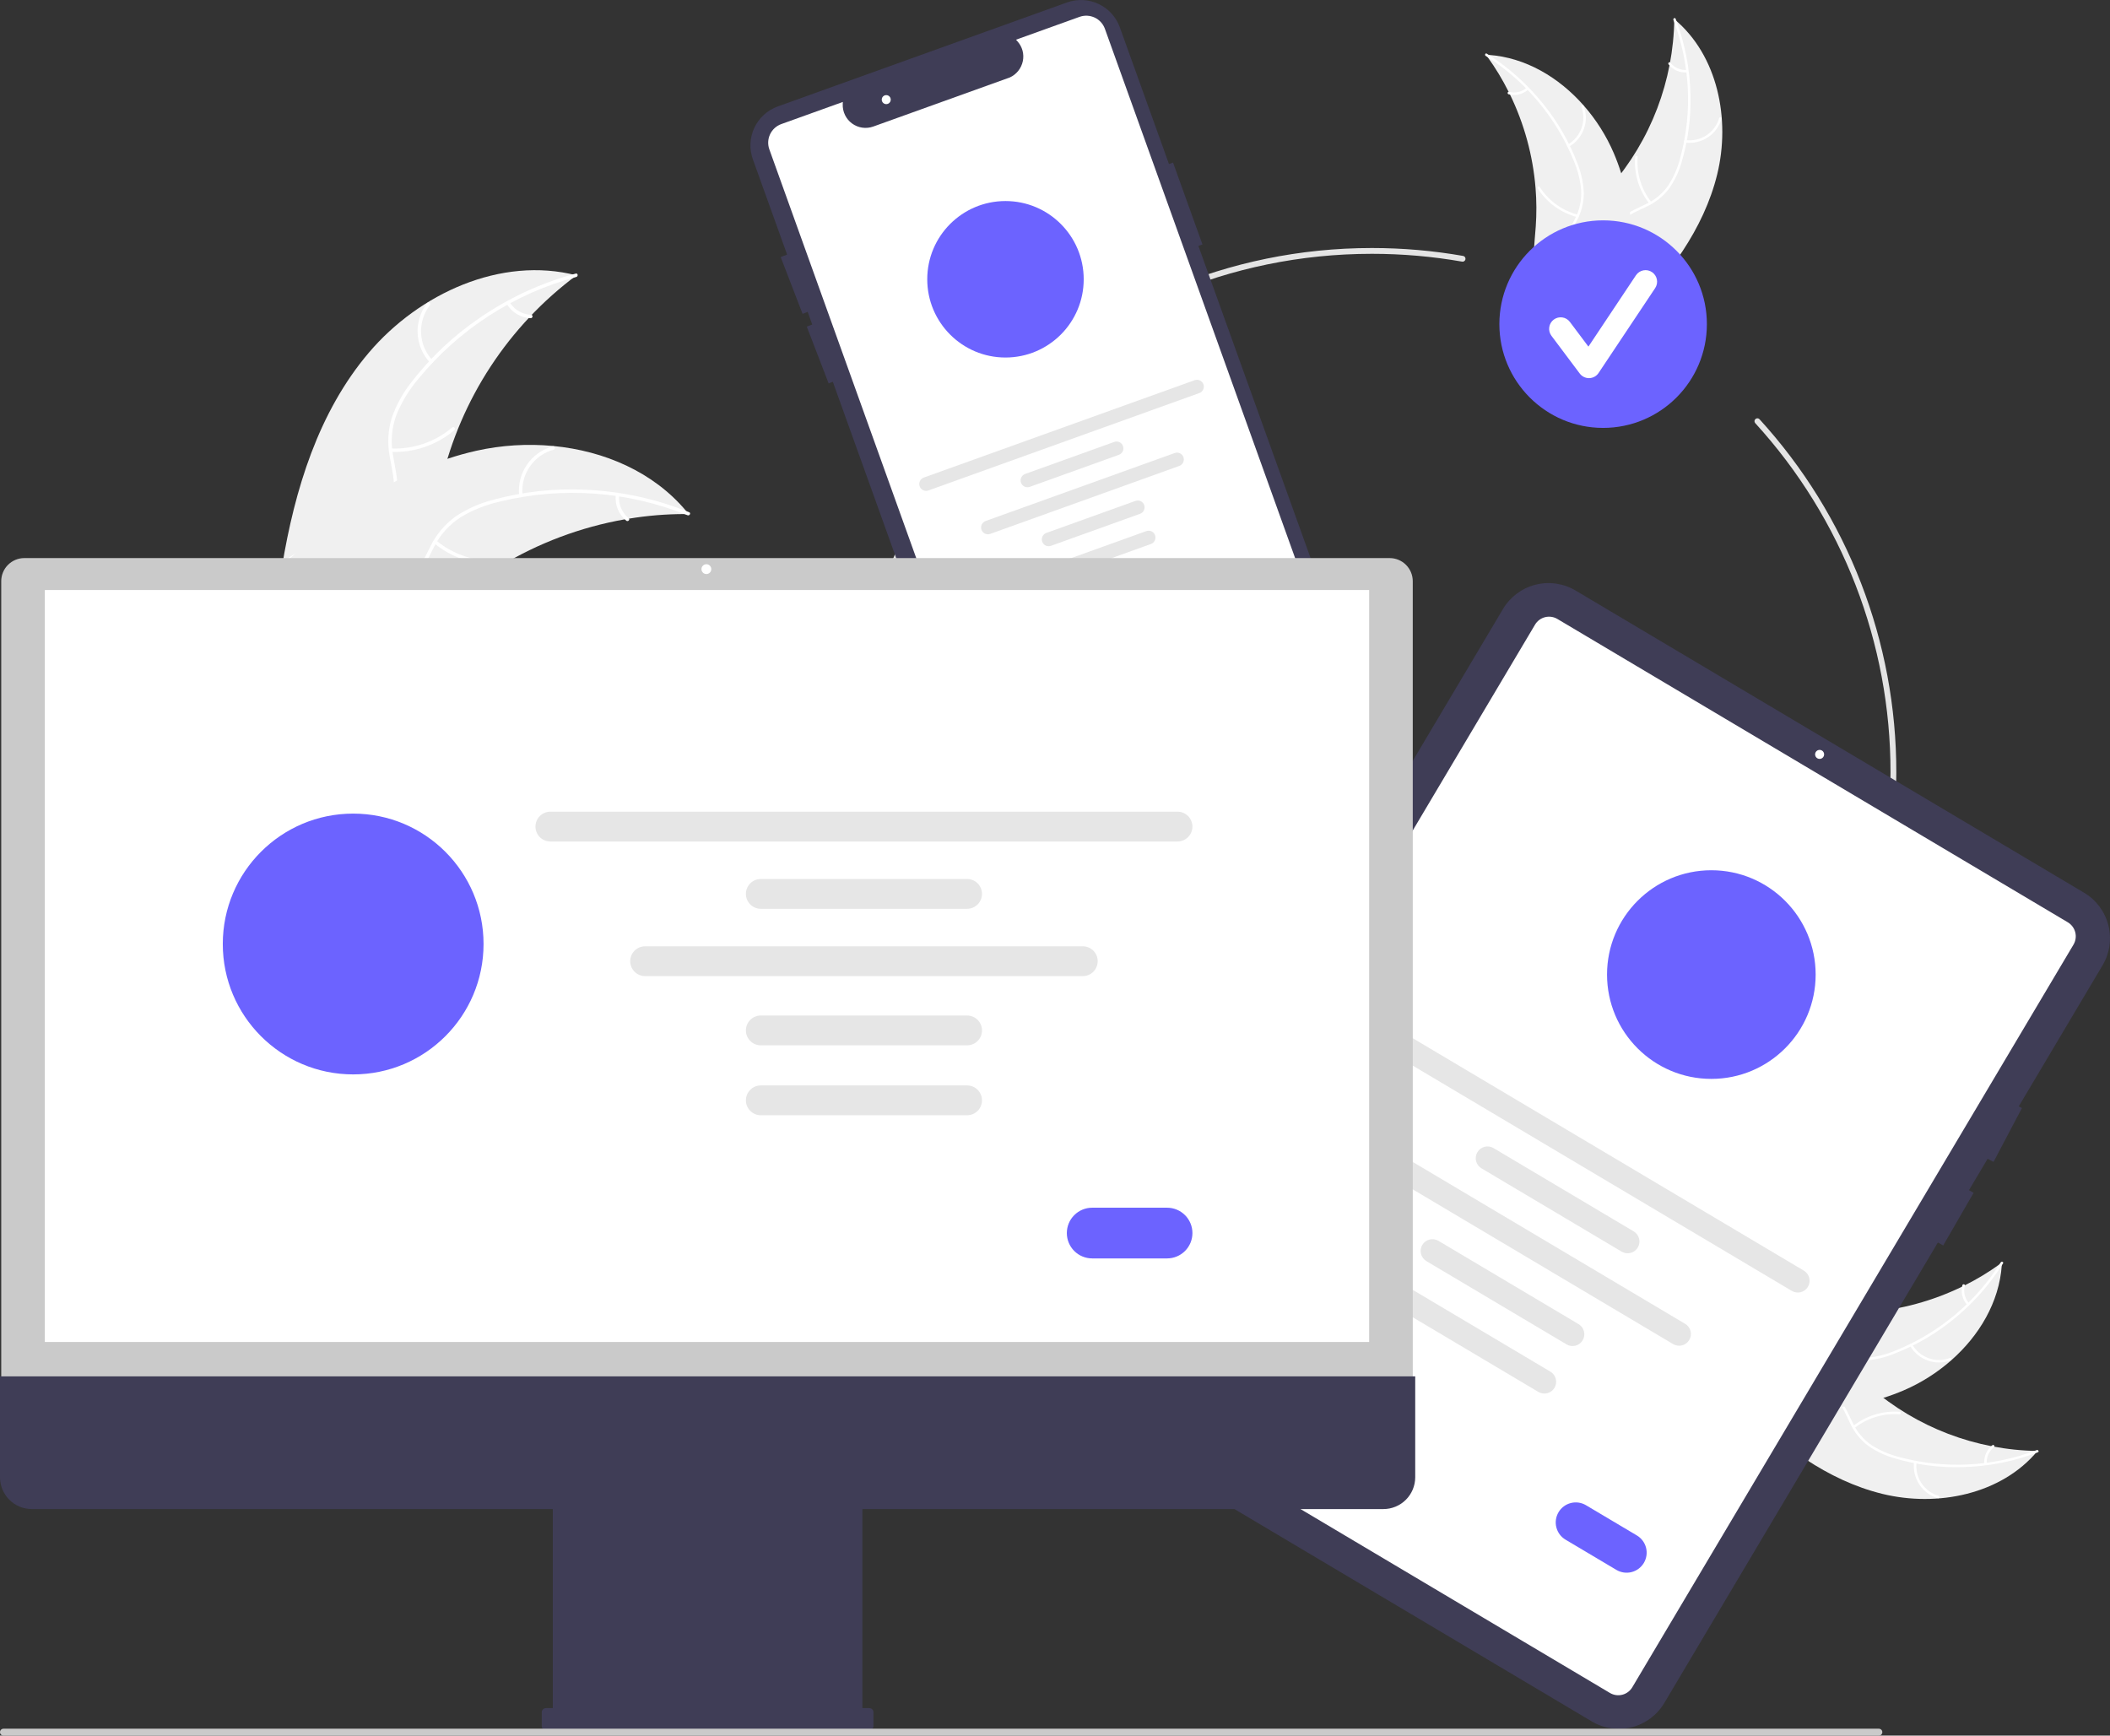 <svg width="451" height="371" viewBox="0 0 451 371" fill="none" xmlns="http://www.w3.org/2000/svg">
<rect x="0" y="0" width="451" height="371" fill="#333333" stroke="none"/>
<g clip-path="url(#clip0_12_2)">
<path d="M367.038 37.287C369.92 25.532 367.18 11.821 357.87 4.089C357.688 17.25 352.858 29.923 344.233 39.865C340.893 43.687 336.781 47.591 336.619 52.664C336.518 55.822 338.059 58.854 340.182 61.192C342.305 63.53 344.984 65.28 347.63 67.003L348.019 67.689C356.539 59.093 364.157 49.043 367.038 37.287Z" fill="#F0F0F0"/>
<path d="M357.683 4.26C361.254 13.621 361.785 23.869 359.201 33.548C358.681 35.642 357.835 37.641 356.694 39.471C355.524 41.218 353.908 42.62 352.014 43.53C350.264 44.415 348.373 45.118 346.869 46.413C346.109 47.087 345.5 47.914 345.082 48.84C344.664 49.766 344.447 50.77 344.444 51.786C344.372 54.317 345.213 56.724 346.117 59.049C347.121 61.63 348.205 64.295 347.973 67.121C347.945 67.464 348.477 67.487 348.506 67.145C348.909 62.228 345.571 58.075 345.041 53.306C344.794 51.081 345.216 48.767 346.861 47.145C348.299 45.726 350.25 45 352.029 44.119C353.89 43.258 355.511 41.954 356.752 40.321C357.983 38.554 358.905 36.592 359.478 34.516C360.841 29.864 361.465 25.027 361.327 20.181C361.199 14.65 360.127 9.182 358.155 4.012C358.033 3.692 357.562 3.943 357.683 4.26V4.26Z" fill="white"/>
<path d="M360.216 30.481C361.899 30.694 363.602 30.302 365.022 29.375C366.443 28.448 367.487 27.046 367.969 25.419C368.066 25.09 367.559 24.924 367.462 25.254C367.016 26.77 366.043 28.075 364.718 28.936C363.394 29.797 361.806 30.155 360.24 29.948C359.9 29.903 359.878 30.436 360.216 30.481V30.481Z" fill="white"/>
<path d="M352.96 43.199C350.811 40.477 349.768 37.046 350.036 33.588C350.063 33.246 349.53 33.222 349.504 33.564C349.231 37.163 350.324 40.731 352.566 43.559C352.78 43.828 353.173 43.467 352.96 43.199V43.199Z" fill="white"/>
<path d="M360.557 14.947C359.889 15 359.218 14.886 358.604 14.616C357.991 14.346 357.454 13.927 357.042 13.398C356.832 13.126 356.44 13.488 356.649 13.758C357.106 14.34 357.7 14.802 358.377 15.102C359.054 15.402 359.794 15.532 360.533 15.479C360.603 15.48 360.671 15.455 360.722 15.407C360.774 15.36 360.806 15.295 360.811 15.225C360.814 15.155 360.789 15.086 360.741 15.034C360.694 14.981 360.627 14.95 360.557 14.947V14.947Z" fill="white"/>
<path d="M317.61 11.699C317.737 11.873 317.863 12.046 317.989 12.224C319.677 14.566 321.173 17.041 322.461 19.625C322.564 19.823 322.665 20.025 322.762 20.226C325.799 26.484 327.648 33.252 328.215 40.186C328.439 42.945 328.451 45.717 328.254 48.478C327.981 52.292 327.382 56.405 328.356 59.98C328.453 60.354 328.574 60.722 328.717 61.081L347.152 68.11C347.202 68.105 347.251 68.104 347.301 68.099L348.024 68.413C348.044 68.272 348.062 68.124 348.082 67.983C348.094 67.901 348.102 67.817 348.114 67.735C348.121 67.68 348.127 67.624 348.137 67.575C348.139 67.556 348.141 67.538 348.142 67.524C348.151 67.474 348.154 67.427 348.162 67.382C348.264 66.558 348.36 65.733 348.451 64.905C348.452 64.9 348.452 64.9 348.45 64.895C349.201 58.593 349.203 52.224 348.454 45.922C348.429 45.734 348.406 45.542 348.373 45.351C347.986 42.54 347.369 39.765 346.53 37.054C346.065 35.572 345.526 34.113 344.914 32.685C343.326 28.998 341.168 25.583 338.519 22.567C333.237 16.554 326.092 12.297 318.213 11.736C318.011 11.722 317.814 11.709 317.61 11.699Z" fill="#F0F0F0"/>
<path d="M317.563 11.949C326.048 17.273 332.64 25.135 336.404 34.42C337.249 36.404 337.777 38.51 337.967 40.658C338.085 42.757 337.638 44.85 336.674 46.718C335.81 48.478 334.722 50.178 334.301 52.117C334.1 53.113 334.112 54.141 334.336 55.132C334.56 56.123 334.99 57.055 335.6 57.868C337.065 59.933 339.185 61.348 341.307 62.659C343.662 64.116 346.132 65.591 347.648 67.987C347.831 68.278 348.271 67.976 348.088 67.686C345.45 63.517 340.285 62.211 336.991 58.722C335.454 57.094 334.399 54.993 334.735 52.707C335.03 50.708 336.15 48.954 337.04 47.179C338.008 45.371 338.517 43.353 338.525 41.301C338.445 39.15 337.999 37.028 337.207 35.026C335.496 30.491 333.083 26.253 330.055 22.467C326.624 18.127 322.476 14.407 317.79 11.466C317.5 11.285 317.274 11.768 317.563 11.949V11.949Z" fill="white"/>
<path d="M335.368 31.359C336.839 30.516 337.964 29.177 338.539 27.582C339.115 25.986 339.106 24.238 338.512 22.649C338.39 22.328 337.886 22.501 338.007 22.823C338.563 24.301 338.572 25.93 338.033 27.415C337.493 28.899 336.441 30.142 335.066 30.919C334.768 31.088 335.071 31.527 335.368 31.359Z" fill="white"/>
<path d="M337.23 45.883C333.876 45.004 330.977 42.893 329.11 39.971C328.926 39.681 328.486 39.983 328.671 40.272C330.618 43.309 333.64 45.5 337.132 46.408C337.465 46.494 337.561 45.969 337.23 45.883V45.883Z" fill="white"/>
<path d="M326.289 18.751C325.788 19.196 325.184 19.509 324.531 19.663C323.879 19.816 323.198 19.805 322.551 19.631C322.22 19.541 322.124 20.066 322.453 20.155C323.169 20.345 323.921 20.356 324.642 20.188C325.363 20.02 326.032 19.677 326.591 19.191C326.647 19.149 326.686 19.088 326.699 19.019C326.712 18.95 326.698 18.879 326.66 18.82C326.62 18.762 326.558 18.722 326.489 18.709C326.419 18.696 326.348 18.711 326.289 18.751V18.751Z" fill="white"/>
<path d="M293.234 277.246C231.427 277.246 181.143 226.951 181.143 165.131C181.143 103.31 231.427 53.015 293.234 53.015C299.769 53.014 306.291 53.579 312.728 54.704C312.808 54.718 312.885 54.748 312.954 54.791C313.022 54.835 313.082 54.891 313.129 54.958C313.176 55.025 313.209 55.1 313.227 55.179C313.244 55.259 313.246 55.341 313.232 55.421C313.218 55.502 313.188 55.578 313.145 55.647C313.101 55.716 313.044 55.775 312.977 55.822C312.911 55.869 312.835 55.902 312.756 55.919C312.676 55.937 312.594 55.938 312.514 55.924C306.148 54.812 299.697 54.253 293.234 54.254C232.11 54.254 182.381 103.993 182.381 165.131C182.381 226.269 232.11 276.008 293.234 276.008C354.359 276.008 404.087 226.269 404.087 165.131C404.115 137.497 393.798 110.854 375.17 90.447C375.06 90.326 375.003 90.166 375.011 90.002C375.019 89.839 375.091 89.685 375.212 89.575C375.333 89.464 375.493 89.406 375.656 89.413C375.82 89.421 375.974 89.492 376.085 89.612C394.922 110.247 405.354 137.188 405.326 165.131C405.326 226.951 355.042 277.246 293.234 277.246Z" fill="#E4E4E4"/>
<path d="M342.658 91.466C354.907 91.466 364.836 81.535 364.836 69.284C364.836 57.033 354.907 47.102 342.658 47.102C330.41 47.102 320.481 57.033 320.481 69.284C320.481 81.535 330.41 91.466 342.658 91.466Z" fill="#6C63FF"/>
<path d="M339.633 80.829C339.25 80.829 338.872 80.74 338.53 80.568C338.187 80.397 337.889 80.148 337.66 79.842L331.609 71.773C331.415 71.513 331.274 71.218 331.193 70.904C331.113 70.591 331.095 70.264 331.141 69.943C331.187 69.622 331.295 69.314 331.46 69.035C331.625 68.756 331.844 68.513 332.103 68.318C332.362 68.124 332.657 67.982 332.971 67.902C333.285 67.822 333.611 67.804 333.932 67.85C334.253 67.895 334.561 68.004 334.84 68.169C335.119 68.334 335.362 68.553 335.556 68.812L339.515 74.09L349.681 58.837C350.045 58.295 350.609 57.919 351.25 57.792C351.89 57.665 352.555 57.797 353.098 58.16C353.641 58.522 354.019 59.085 354.148 59.725C354.277 60.365 354.147 61.03 353.787 61.575L341.686 79.73C341.467 80.058 341.173 80.329 340.827 80.52C340.482 80.711 340.096 80.817 339.702 80.828C339.679 80.828 339.656 80.829 339.633 80.829Z" fill="white"/>
<path d="M290.351 147.731L256.151 52.568L257.018 52.257L250.729 34.754L249.861 35.066L239.361 5.848C238.969 4.757 238.365 3.753 237.586 2.895C236.806 2.037 235.865 1.341 234.816 0.847C233.767 0.352 232.631 0.07 231.473 0.014C230.315 -0.041 229.157 0.133 228.066 0.525L166.241 22.753C165.15 23.145 164.147 23.749 163.289 24.529C162.431 25.309 161.735 26.25 161.241 27.299C160.747 28.348 160.464 29.484 160.409 30.642C160.353 31.801 160.527 32.959 160.919 34.05L168.24 54.422L166.87 54.95L171.544 67.089L172.641 66.666L173.611 69.367L172.444 69.816L177.117 81.955L178.011 81.611L211.909 175.933C212.299 177.026 212.901 178.031 213.681 178.89C214.46 179.749 215.402 180.446 216.451 180.941C217.5 181.435 218.637 181.718 219.796 181.772C220.955 181.826 222.113 181.651 223.203 181.256L285.029 159.028C287.23 158.234 289.027 156.598 290.025 154.48C291.023 152.362 291.14 149.935 290.351 147.731Z" fill="#3F3D56"/>
<path d="M219.952 178.12C219.081 178.118 218.232 177.848 217.521 177.347C216.809 176.846 216.269 176.137 215.973 175.318L164.446 31.937C164.066 30.881 164.122 29.717 164.6 28.702C165.078 27.687 165.94 26.904 166.996 26.524L180.15 21.794L180.13 22.255C180.097 23.054 180.26 23.849 180.606 24.57C180.952 25.291 181.469 25.916 182.114 26.39C182.758 26.864 183.509 27.172 184.3 27.287C185.091 27.402 185.899 27.321 186.651 27.051L215.845 16.555C216.55 16.232 217.169 15.747 217.651 15.141C218.134 14.534 218.468 13.823 218.624 13.063C218.78 12.317 218.756 11.544 218.556 10.808C218.356 10.072 217.984 9.394 217.472 8.83L217.164 8.487L230.752 3.601C231.808 3.223 232.97 3.28 233.985 3.758C235 4.236 235.783 5.097 236.164 6.152L285.326 142.95C286.329 145.752 286.18 148.838 284.912 151.531C283.643 154.223 281.359 156.303 278.559 157.313L221.386 177.869C220.926 178.035 220.441 178.12 219.952 178.12V178.12Z" fill="white"/>
<path d="M214.915 76.423C224.149 76.423 231.636 68.935 231.636 59.699C231.636 50.462 224.149 42.974 214.915 42.974C205.68 42.974 198.194 50.462 198.194 59.699C198.194 68.935 205.68 76.423 214.915 76.423Z" fill="#6C63FF"/>
<path d="M256.349 84.02L198.444 104.839C198.263 104.904 198.071 104.933 197.879 104.925C197.686 104.916 197.498 104.869 197.324 104.787C197.15 104.706 196.994 104.59 196.864 104.448C196.735 104.306 196.634 104.139 196.569 103.958C196.504 103.777 196.476 103.585 196.485 103.393C196.494 103.201 196.541 103.012 196.623 102.838C196.706 102.664 196.821 102.508 196.964 102.379C197.106 102.25 197.273 102.15 197.454 102.085L255.359 81.267C255.724 81.136 256.125 81.156 256.476 81.322C256.826 81.487 257.096 81.785 257.227 82.15C257.358 82.514 257.339 82.916 257.174 83.266C257.01 83.617 256.713 83.888 256.349 84.02V84.02Z" fill="#E6E6E6"/>
<path d="M239.153 97.22L220.106 104.068C219.925 104.133 219.734 104.162 219.541 104.153C219.349 104.144 219.161 104.098 218.987 104.016C218.813 103.934 218.656 103.819 218.527 103.676C218.398 103.534 218.298 103.368 218.232 103.187C218.167 103.006 218.139 102.814 218.148 102.621C218.157 102.429 218.204 102.241 218.286 102.067C218.369 101.893 218.484 101.737 218.627 101.608C218.769 101.479 218.936 101.379 219.117 101.314L238.163 94.466C238.528 94.335 238.931 94.354 239.282 94.519C239.633 94.685 239.903 94.983 240.035 95.348C240.166 95.713 240.147 96.115 239.981 96.466C239.816 96.817 239.518 97.088 239.153 97.22V97.22Z" fill="#E6E6E6"/>
<path d="M243.683 109.826L224.637 116.673C224.456 116.738 224.264 116.767 224.072 116.758C223.88 116.749 223.692 116.702 223.518 116.62C223.345 116.538 223.189 116.423 223.06 116.281C222.93 116.139 222.83 115.972 222.765 115.792C222.7 115.611 222.672 115.419 222.681 115.227C222.69 115.035 222.737 114.847 222.819 114.673C222.901 114.499 223.016 114.343 223.158 114.214C223.3 114.085 223.466 113.985 223.647 113.92L242.694 107.072C243.059 106.941 243.461 106.96 243.812 107.125C244.163 107.291 244.434 107.589 244.565 107.954C244.696 108.319 244.677 108.721 244.512 109.072C244.346 109.423 244.048 109.694 243.683 109.826V109.826Z" fill="#E6E6E6"/>
<path d="M246.004 116.282L226.957 123.13C226.776 123.196 226.584 123.225 226.392 123.216C226.2 123.207 226.011 123.161 225.837 123.079C225.663 122.997 225.507 122.882 225.377 122.739C225.248 122.597 225.147 122.431 225.082 122.249C225.017 122.068 224.989 121.876 224.998 121.684C225.007 121.492 225.054 121.303 225.136 121.129C225.219 120.955 225.334 120.799 225.477 120.67C225.62 120.541 225.786 120.441 225.967 120.377L245.014 113.529C245.195 113.463 245.387 113.434 245.579 113.443C245.771 113.452 245.96 113.498 246.134 113.58C246.308 113.662 246.464 113.777 246.594 113.92C246.723 114.062 246.823 114.228 246.888 114.409C246.953 114.591 246.982 114.783 246.973 114.975C246.964 115.167 246.917 115.355 246.834 115.529C246.752 115.703 246.636 115.859 246.494 115.989C246.351 116.118 246.185 116.217 246.004 116.282L246.004 116.282Z" fill="#E6E6E6"/>
<path d="M252.068 99.594L211.658 114.123C211.477 114.188 211.285 114.217 211.093 114.208C210.901 114.2 210.712 114.153 210.538 114.071C210.364 113.989 210.208 113.874 210.078 113.732C209.949 113.589 209.849 113.423 209.784 113.242C209.718 113.061 209.69 112.869 209.699 112.677C209.708 112.484 209.755 112.296 209.837 112.122C209.92 111.948 210.035 111.792 210.178 111.663C210.321 111.534 210.487 111.434 210.668 111.369L251.079 96.84C251.26 96.775 251.452 96.746 251.644 96.754C251.836 96.763 252.024 96.81 252.199 96.892C252.373 96.974 252.529 97.089 252.658 97.231C252.788 97.374 252.888 97.54 252.953 97.721C253.018 97.902 253.047 98.094 253.038 98.286C253.028 98.478 252.981 98.667 252.899 98.841C252.817 99.015 252.701 99.171 252.559 99.3C252.416 99.429 252.249 99.529 252.068 99.594V99.594Z" fill="#E6E6E6"/>
<path d="M243.929 131.956L237.013 134.442C236.392 134.665 235.709 134.632 235.112 134.35C234.516 134.069 234.056 133.562 233.833 132.942C233.61 132.321 233.642 131.637 233.923 131.041C234.204 130.444 234.71 129.983 235.33 129.76L242.246 127.273C242.867 127.051 243.55 127.084 244.146 127.365C244.743 127.646 245.203 128.153 245.426 128.774C245.649 129.394 245.617 130.078 245.336 130.675C245.055 131.271 244.549 131.732 243.929 131.956V131.956Z" fill="#6C63FF"/>
<path d="M189.43 22.258C189.961 22.258 190.392 21.827 190.392 21.296C190.392 20.765 189.961 20.334 189.43 20.334C188.899 20.334 188.469 20.765 188.469 21.296C188.469 21.827 188.899 22.258 189.43 22.258Z" fill="white"/>
<path d="M78.825 75.399C89.604 62.708 107.094 54.709 123.218 58.856C108.696 69.67 98.466 85.273 94.338 102.905C92.77 109.711 91.736 117.444 86.211 121.715C82.774 124.373 78.152 125.099 73.834 124.617C69.517 124.135 65.407 122.559 61.353 120.997L60.275 121.116C62.986 104.686 68.046 88.09 78.825 75.399Z" fill="#F0F0F0"/>
<path d="M123.178 59.203C109.866 62.769 98.016 70.439 89.311 81.124C87.396 83.391 85.851 85.945 84.731 88.694C83.727 91.406 83.468 94.338 83.98 97.185C84.404 99.849 85.146 102.525 84.915 105.245C84.777 106.636 84.346 107.982 83.65 109.195C82.955 110.407 82.011 111.459 80.881 112.281C78.118 114.403 74.758 115.405 71.438 116.271C67.751 117.233 63.907 118.173 60.945 120.711C60.586 121.018 60.13 120.443 60.488 120.136C65.643 115.722 72.963 116.096 78.706 112.841C81.385 111.323 83.624 108.987 84.106 105.845C84.527 103.097 83.764 100.337 83.311 97.644C82.771 94.874 82.917 92.014 83.737 89.314C84.713 86.517 86.158 83.907 88.009 81.595C92.094 76.324 96.983 71.729 102.495 67.977C108.763 63.659 115.723 60.446 123.073 58.477C123.529 58.355 123.63 59.082 123.178 59.203H123.178Z" fill="white"/>
<path d="M91.912 77.518C90.318 75.814 89.381 73.599 89.27 71.267C89.158 68.936 89.878 66.641 91.302 64.793C91.591 64.419 92.185 64.852 91.895 65.225C90.566 66.945 89.895 69.082 90.004 71.253C90.112 73.423 90.993 75.484 92.486 77.062C92.811 77.405 92.234 77.859 91.912 77.518H91.912Z" fill="white"/>
<path d="M83.587 95.863C88.353 96.064 93.019 94.462 96.655 91.375C97.015 91.069 97.471 91.644 97.112 91.949C93.321 95.155 88.462 96.812 83.504 96.592C83.031 96.571 83.117 95.842 83.587 95.863V95.863Z" fill="white"/>
<path d="M108.951 64.614C109.43 65.402 110.098 66.058 110.894 66.525C111.689 66.991 112.589 67.252 113.51 67.284C113.983 67.3 113.896 68.029 113.427 68.014C112.409 67.973 111.416 67.683 110.536 67.17C109.655 66.657 108.914 65.936 108.376 65.071C108.319 64.993 108.293 64.897 108.304 64.801C108.315 64.705 108.362 64.617 108.435 64.555C108.512 64.495 108.609 64.467 108.705 64.478C108.802 64.49 108.89 64.538 108.951 64.614V64.614Z" fill="white"/>
<path d="M147.195 109.883C146.899 109.882 146.604 109.881 146.305 109.885C142.333 109.89 138.369 110.217 134.45 110.864C134.147 110.909 133.839 110.96 133.538 111.013C124.114 112.673 115.08 116.067 106.895 121.025C103.639 123.001 100.539 125.222 97.621 127.668C93.591 131.046 89.49 135.03 84.72 136.827C84.224 137.02 83.717 137.182 83.201 137.313L60.504 122.423C60.47 122.363 60.431 122.308 60.397 122.248L59.463 121.695C59.605 121.559 59.755 121.42 59.896 121.283C59.978 121.204 60.065 121.127 60.147 121.048C60.203 120.996 60.26 120.944 60.307 120.894C60.326 120.876 60.345 120.859 60.36 120.847C60.408 120.797 60.458 120.755 60.502 120.71C61.338 119.932 62.18 119.159 63.03 118.391C63.033 118.386 63.033 118.386 63.042 118.384C69.531 112.544 76.564 107.194 84.185 103.082C84.414 102.959 84.647 102.83 84.886 102.713C88.332 100.879 91.922 99.329 95.62 98.079C97.647 97.402 99.707 96.827 101.792 96.358C107.182 95.156 112.728 94.809 118.225 95.331C129.185 96.373 139.69 100.908 146.668 109.242C146.846 109.455 147.02 109.665 147.195 109.883Z" fill="#F0F0F0"/>
<path d="M146.955 110.138C134.18 104.969 120.102 103.957 106.72 107.246C103.826 107.903 101.054 109.012 98.506 110.533C96.072 112.094 94.1 114.279 92.795 116.86C91.53 119.242 90.512 121.826 88.69 123.859C87.742 124.886 86.588 125.701 85.303 126.25C84.018 126.8 82.631 127.071 81.234 127.047C77.751 127.078 74.464 125.854 71.292 124.546C67.77 123.094 64.134 121.53 60.242 121.772C59.77 121.801 59.752 121.067 60.223 121.038C66.996 120.618 72.616 125.325 79.16 126.184C82.213 126.586 85.406 126.069 87.683 123.85C89.673 121.91 90.725 119.247 91.985 116.823C93.221 114.287 95.059 112.091 97.339 110.429C99.802 108.783 102.526 107.569 105.396 106.839C111.831 105.09 118.5 104.365 125.16 104.688C132.763 105.016 140.254 106.641 147.309 109.495C147.746 109.672 147.389 110.314 146.955 110.138L146.955 110.138Z" fill="white"/>
<path d="M110.966 105.933C110.719 103.612 111.305 101.28 112.619 99.351C113.933 97.422 115.89 96.024 118.139 95.405C118.595 95.281 118.808 95.984 118.352 96.108C116.256 96.68 114.434 97.983 113.214 99.781C111.994 101.58 111.457 103.755 111.7 105.915C111.752 106.384 111.018 106.4 110.966 105.933V105.933Z" fill="white"/>
<path d="M93.277 115.567C96.961 118.598 101.651 120.128 106.413 119.853C106.885 119.826 106.903 120.559 106.432 120.587C101.476 120.864 96.598 119.261 92.772 116.099C92.407 115.797 92.915 115.267 93.277 115.567H93.277Z" fill="white"/>
<path d="M132.338 105.891C132.247 106.809 132.385 107.735 132.739 108.586C133.094 109.438 133.655 110.188 134.371 110.769C134.739 111.066 134.231 111.595 133.866 111.301C133.077 110.655 132.459 109.826 132.065 108.886C131.671 107.946 131.513 106.924 131.605 105.909C131.605 105.813 131.643 105.72 131.709 105.651C131.776 105.581 131.866 105.539 131.962 105.533C132.059 105.531 132.153 105.568 132.224 105.635C132.294 105.702 132.335 105.794 132.338 105.891V105.891Z" fill="white"/>
<path d="M402.322 319.322C414.075 322.204 427.782 319.464 435.513 310.152C422.355 309.97 409.685 305.138 399.745 296.512C395.923 293.171 392.021 289.058 386.948 288.896C383.792 288.795 380.76 290.336 378.423 292.46C376.085 294.583 374.336 297.262 372.613 299.91L371.927 300.299C380.521 308.82 390.569 316.44 402.322 319.322Z" fill="#F0F0F0"/>
<path d="M435.342 309.965C425.983 313.536 415.738 314.067 406.06 311.483C403.967 310.963 401.969 310.117 400.139 308.975C398.392 307.805 396.991 306.189 396.08 304.294C395.196 302.545 394.493 300.652 393.199 299.148C392.525 298.388 391.698 297.779 390.772 297.361C389.846 296.943 388.842 296.726 387.826 296.723C385.296 296.65 382.89 297.492 380.565 298.396C377.985 299.4 375.32 300.484 372.495 300.252C372.152 300.224 372.129 300.757 372.47 300.785C377.386 301.189 381.539 297.85 386.307 297.32C388.531 297.073 390.844 297.495 392.466 299.14C393.885 300.579 394.611 302.53 395.491 304.309C396.353 306.17 397.657 307.793 399.289 309.034C401.055 310.265 403.017 311.187 405.092 311.76C409.743 313.124 414.579 313.748 419.424 313.609C424.954 313.482 430.421 312.409 435.59 310.437C435.91 310.315 435.659 309.843 435.342 309.965H435.342Z" fill="white"/>
<path d="M409.127 312.498C408.914 314.181 409.306 315.885 410.233 317.306C411.16 318.726 412.561 319.771 414.187 320.253C414.517 320.35 414.682 319.842 414.352 319.746C412.837 319.299 411.532 318.326 410.672 317.002C409.811 315.677 409.452 314.088 409.66 312.523C409.705 312.182 409.172 312.16 409.127 312.498V312.498Z" fill="white"/>
<path d="M396.412 305.24C399.133 303.092 402.564 302.047 406.02 302.316C406.363 302.343 406.386 301.81 406.044 301.783C402.447 301.51 398.879 302.604 396.052 304.847C395.783 305.06 396.144 305.453 396.412 305.24H396.412Z" fill="white"/>
<path d="M424.658 312.839C424.605 312.171 424.719 311.5 424.989 310.886C425.259 310.273 425.677 309.736 426.206 309.324C426.478 309.114 426.117 308.721 425.847 308.93C425.264 309.388 424.803 309.981 424.503 310.659C424.203 311.336 424.073 312.076 424.125 312.815C424.125 312.885 424.15 312.953 424.198 313.005C424.245 313.056 424.31 313.088 424.38 313.094C424.45 313.096 424.519 313.071 424.571 313.024C424.623 312.976 424.655 312.91 424.658 312.839V312.839Z" fill="white"/>
<path d="M427.905 269.883C427.731 270.01 427.558 270.136 427.38 270.262C425.039 271.951 422.564 273.447 419.981 274.735C419.783 274.838 419.58 274.939 419.38 275.036C413.123 278.074 406.356 279.924 399.424 280.491C396.666 280.714 393.894 280.727 391.133 280.529C387.321 280.256 383.209 279.657 379.634 280.631C379.26 280.728 378.892 280.849 378.533 280.992L371.506 299.432C371.511 299.482 371.512 299.53 371.517 299.58L371.203 300.304C371.344 300.324 371.492 300.342 371.633 300.362C371.715 300.374 371.799 300.382 371.881 300.394C371.937 300.4 371.992 300.407 372.041 300.416C372.06 300.418 372.078 300.421 372.092 300.421C372.142 300.43 372.189 300.434 372.234 300.441C373.057 300.543 373.883 300.64 374.711 300.73C374.715 300.732 374.715 300.732 374.721 300.729C381.021 301.481 387.389 301.483 393.69 300.734C393.877 300.709 394.069 300.686 394.26 300.653C397.071 300.265 399.845 299.648 402.555 298.809C404.037 298.344 405.495 297.805 406.923 297.193C410.61 295.604 414.024 293.446 417.04 290.796C423.051 285.514 427.307 278.367 427.868 270.486C427.882 270.284 427.895 270.087 427.905 269.883Z" fill="#F0F0F0"/>
<path d="M427.655 269.836C422.332 278.323 414.472 284.917 405.189 288.681C403.205 289.527 401.1 290.054 398.952 290.245C396.853 290.362 394.761 289.916 392.893 288.951C391.134 288.087 389.434 286.999 387.495 286.578C386.499 286.377 385.473 286.389 384.482 286.613C383.491 286.836 382.559 287.267 381.746 287.877C379.681 289.343 378.267 291.463 376.955 293.585C375.499 295.941 374.024 298.411 371.629 299.927C371.338 300.111 371.64 300.551 371.93 300.367C376.098 297.73 377.404 292.563 380.892 289.268C382.519 287.731 384.62 286.675 386.906 287.012C388.904 287.307 390.658 288.427 392.432 289.318C394.24 290.285 396.258 290.795 398.309 290.803C400.46 290.723 402.581 290.277 404.583 289.485C409.117 287.773 413.355 285.359 417.139 282.331C421.478 278.899 425.198 274.75 428.137 270.063C428.319 269.773 427.836 269.547 427.655 269.836H427.655Z" fill="white"/>
<path d="M408.249 287.645C409.092 289.117 410.43 290.241 412.026 290.817C413.621 291.393 415.369 291.383 416.957 290.789C417.278 290.668 417.105 290.163 416.784 290.285C415.305 290.841 413.677 290.85 412.193 290.31C410.708 289.771 409.466 288.718 408.689 287.343C408.52 287.044 408.081 287.348 408.249 287.645Z" fill="white"/>
<path d="M393.728 289.507C394.607 286.152 396.718 283.253 399.639 281.386C399.929 281.201 399.627 280.761 399.338 280.946C396.301 282.894 394.111 285.916 393.204 289.409C393.117 289.742 393.642 289.838 393.728 289.507Z" fill="white"/>
<path d="M420.855 278.564C420.41 278.062 420.097 277.458 419.943 276.806C419.79 276.153 419.8 275.472 419.975 274.825C420.065 274.493 419.54 274.398 419.45 274.727C419.261 275.443 419.25 276.195 419.418 276.916C419.586 277.638 419.928 278.307 420.415 278.866C420.456 278.922 420.518 278.961 420.586 278.974C420.655 278.986 420.727 278.973 420.786 278.935C420.844 278.895 420.883 278.833 420.896 278.764C420.909 278.694 420.894 278.623 420.855 278.564V278.564Z" fill="white"/>
<path d="M449.417 206.331L431.495 236.497L432.176 236.857L426.107 248.365L424.844 247.696L420.856 254.405L421.847 254.975L415.344 266.236L414.217 265.585L355.737 364.025C354.204 366.601 351.711 368.463 348.806 369.203C345.901 369.942 342.821 369.499 340.243 367.97L231.526 303.358C228.95 301.824 227.088 299.331 226.348 296.425C225.609 293.52 226.052 290.439 227.581 287.86L321.261 130.167C322.795 127.591 325.288 125.728 328.193 124.989C331.098 124.249 334.177 124.692 336.756 126.221L445.472 190.833C448.047 192.368 449.908 194.861 450.648 197.767C451.387 200.672 450.945 203.752 449.417 206.331V206.331Z" fill="#3F3D56"/>
<path d="M344.117 361.883L235.018 297.044C234.224 296.571 233.65 295.802 233.422 294.906C233.194 294.011 233.331 293.061 233.802 292.266L328.104 133.524C328.576 132.73 329.345 132.156 330.24 131.928C331.136 131.7 332.085 131.837 332.88 132.308L441.979 197.147C442.773 197.62 443.347 198.389 443.575 199.284C443.803 200.18 443.666 201.129 443.195 201.924L348.893 360.667C348.42 361.461 347.652 362.035 346.757 362.263C345.861 362.491 344.912 362.354 344.117 361.883Z" fill="white"/>
<path d="M388.932 162.219C389.463 162.219 389.894 161.788 389.894 161.257C389.894 160.726 389.463 160.295 388.932 160.295C388.401 160.295 387.97 160.726 387.97 161.257C387.97 161.788 388.401 162.219 388.932 162.219Z" fill="white"/>
<path d="M382.98 275.932L291.909 221.807C291.624 221.639 291.374 221.416 291.175 221.151C290.976 220.886 290.831 220.584 290.748 220.263C290.666 219.942 290.648 219.608 290.695 219.28C290.742 218.951 290.853 218.636 291.023 218.351C291.192 218.066 291.416 217.817 291.681 217.619C291.947 217.42 292.249 217.276 292.571 217.195C292.892 217.114 293.226 217.097 293.554 217.146C293.882 217.194 294.198 217.307 294.482 217.477L385.553 271.602C385.838 271.77 386.088 271.993 386.287 272.258C386.486 272.523 386.631 272.825 386.714 273.146C386.796 273.467 386.814 273.801 386.767 274.129C386.72 274.458 386.609 274.773 386.44 275.058C386.27 275.343 386.046 275.592 385.781 275.79C385.515 275.989 385.213 276.133 384.891 276.214C384.57 276.295 384.236 276.312 383.908 276.263C383.58 276.215 383.265 276.102 382.98 275.932H382.98Z" fill="#E6E6E6"/>
<path d="M346.616 267.545L316.661 249.742C316.376 249.573 316.128 249.35 315.93 249.085C315.732 248.82 315.588 248.519 315.506 248.198C315.424 247.878 315.407 247.544 315.454 247.217C315.501 246.889 315.613 246.575 315.782 246.29C315.95 246.006 316.174 245.758 316.439 245.559C316.704 245.361 317.005 245.217 317.325 245.136C317.646 245.054 317.979 245.037 318.307 245.084C318.634 245.131 318.949 245.243 319.233 245.412L349.189 263.215C349.473 263.384 349.721 263.607 349.919 263.872C350.117 264.137 350.261 264.438 350.343 264.759C350.424 265.079 350.442 265.413 350.395 265.74C350.348 266.067 350.236 266.382 350.067 266.667C349.898 266.951 349.675 267.199 349.41 267.397C349.145 267.595 348.844 267.739 348.524 267.821C348.203 267.903 347.87 267.92 347.543 267.873C347.215 267.826 346.901 267.714 346.616 267.545V267.545Z" fill="#E6E6E6"/>
<path d="M334.839 287.371L304.883 269.568C304.309 269.227 303.894 268.671 303.729 268.024C303.564 267.377 303.664 266.691 304.005 266.116C304.346 265.542 304.901 265.127 305.548 264.962C306.195 264.797 306.881 264.896 307.455 265.237L337.411 283.041C337.695 283.209 337.944 283.433 338.142 283.698C338.34 283.963 338.484 284.264 338.565 284.584C338.647 284.905 338.664 285.238 338.617 285.566C338.57 285.893 338.459 286.208 338.29 286.492C338.121 286.777 337.897 287.025 337.633 287.223C337.368 287.421 337.066 287.565 336.746 287.647C336.426 287.728 336.092 287.746 335.765 287.699C335.438 287.651 335.123 287.54 334.839 287.371V287.371Z" fill="#E6E6E6"/>
<path d="M328.806 297.526L298.85 279.723C298.565 279.554 298.316 279.331 298.118 279.066C297.919 278.801 297.774 278.5 297.692 278.179C297.61 277.858 297.592 277.524 297.639 277.196C297.686 276.868 297.798 276.553 297.967 276.268C298.136 275.983 298.36 275.735 298.625 275.536C298.89 275.338 299.192 275.194 299.513 275.113C299.834 275.032 300.168 275.014 300.496 275.062C300.824 275.11 301.139 275.222 301.423 275.392L331.379 293.195C331.664 293.364 331.914 293.587 332.113 293.852C332.313 294.117 332.458 294.418 332.54 294.74C332.623 295.061 332.641 295.395 332.594 295.723C332.547 296.052 332.435 296.367 332.266 296.652C332.097 296.937 331.873 297.186 331.607 297.384C331.341 297.583 331.039 297.727 330.717 297.808C330.396 297.889 330.062 297.906 329.734 297.857C329.406 297.809 329.091 297.696 328.806 297.526V297.526Z" fill="#E6E6E6"/>
<path d="M357.61 287.304L294.054 249.532C293.483 249.189 293.071 248.634 292.908 247.988C292.745 247.342 292.844 246.658 293.184 246.085C293.525 245.512 294.078 245.098 294.723 244.932C295.368 244.766 296.053 244.863 296.627 245.201L360.183 282.973C360.468 283.142 360.718 283.365 360.917 283.63C361.117 283.895 361.262 284.196 361.344 284.518C361.427 284.839 361.445 285.173 361.398 285.501C361.351 285.829 361.239 286.145 361.07 286.43C360.9 286.715 360.677 286.964 360.411 287.162C360.145 287.361 359.843 287.505 359.521 287.586C359.2 287.667 358.866 287.684 358.538 287.635C358.21 287.587 357.894 287.474 357.61 287.304V287.304Z" fill="#E6E6E6"/>
<path d="M345.496 335.577L334.62 329.112C333.645 328.531 332.94 327.587 332.661 326.487C332.381 325.387 332.55 324.221 333.13 323.245C333.71 322.269 334.653 321.564 335.752 321.283C336.852 321.002 338.018 321.17 338.994 321.749L349.871 328.213C350.847 328.793 351.553 329.737 351.833 330.838C352.113 331.939 351.945 333.106 351.365 334.082C350.785 335.059 349.84 335.765 348.74 336.045C347.639 336.325 346.473 336.157 345.496 335.577Z" fill="#6C63FF"/>
<path d="M365.79 230.621C378.103 230.621 388.084 220.637 388.084 208.322C388.084 196.006 378.103 186.022 365.79 186.022C353.477 186.022 343.495 196.006 343.495 208.322C343.495 220.637 353.477 230.621 365.79 230.621Z" fill="#6C63FF"/>
<path d="M0.263 298.938H301.969V124.23C301.968 122.921 301.447 121.666 300.522 120.741C299.597 119.815 298.342 119.294 297.033 119.293H5.199C3.89 119.294 2.636 119.815 1.71 120.741C0.785 121.666 0.264 122.921 0.263 124.23V298.938Z" fill="#CACACA"/>
<path d="M292.648 126.122H9.584V286.857H292.648V126.122Z" fill="white"/>
<path d="M4.05869e-10 294.21V315.77C-9.75882e-06 316.663 0.176 317.548 0.518 318.374C0.86 319.2 1.361 319.95 1.993 320.582C2.625 321.214 3.375 321.715 4.2 322.057C5.026 322.399 5.911 322.575 6.804 322.575H118.162V365.123H116.683C116.567 365.123 116.452 365.146 116.344 365.19C116.237 365.235 116.14 365.3 116.058 365.382C115.975 365.464 115.91 365.561 115.866 365.669C115.822 365.776 115.799 365.891 115.799 366.007V368.966C115.799 369.082 115.822 369.197 115.866 369.305C115.91 369.412 115.975 369.509 116.058 369.591C116.14 369.674 116.237 369.739 116.344 369.783C116.452 369.828 116.567 369.85 116.683 369.85H185.812C185.928 369.85 186.043 369.828 186.15 369.783C186.257 369.739 186.355 369.674 186.437 369.591C186.519 369.509 186.584 369.412 186.629 369.305C186.673 369.197 186.696 369.082 186.696 368.966V366.007C186.696 365.891 186.673 365.776 186.629 365.669C186.584 365.561 186.519 365.464 186.437 365.382C186.355 365.3 186.257 365.235 186.15 365.19C186.043 365.146 185.928 365.123 185.812 365.123H184.333V322.575H295.69C296.584 322.575 297.469 322.399 298.294 322.057C299.12 321.715 299.87 321.214 300.502 320.582C301.133 319.95 301.635 319.2 301.977 318.374C302.319 317.548 302.495 316.663 302.495 315.77V294.21L4.05869e-10 294.21Z" fill="#3F3D56"/>
<path d="M251.688 179.877H117.64C116.795 179.877 115.985 179.542 115.387 178.944C114.79 178.346 114.454 177.536 114.454 176.69C114.454 175.845 114.79 175.035 115.387 174.437C115.985 173.839 116.795 173.503 117.64 173.503H251.688C252.533 173.503 253.344 173.839 253.941 174.437C254.539 175.035 254.874 175.845 254.874 176.69C254.874 177.536 254.539 178.346 253.941 178.944C253.344 179.542 252.533 179.877 251.688 179.877V179.877Z" fill="#E6E6E6"/>
<path d="M206.71 194.264H162.618C161.773 194.264 160.962 193.928 160.365 193.33C159.767 192.733 159.432 191.922 159.432 191.077C159.432 190.231 159.767 189.421 160.365 188.823C160.962 188.225 161.773 187.89 162.618 187.89H206.71C207.555 187.89 208.366 188.225 208.963 188.823C209.561 189.421 209.897 190.231 209.897 191.077C209.897 191.922 209.561 192.733 208.963 193.33C208.366 193.928 207.555 194.264 206.71 194.264V194.264Z" fill="#E6E6E6"/>
<path d="M206.71 223.446H162.618C161.773 223.446 160.962 223.11 160.365 222.513C159.767 221.915 159.432 221.104 159.432 220.259C159.432 219.414 159.767 218.603 160.365 218.005C160.962 217.408 161.773 217.072 162.618 217.072H206.71C207.555 217.072 208.366 217.408 208.963 218.005C209.561 218.603 209.897 219.414 209.897 220.259C209.897 221.104 209.561 221.915 208.963 222.513C208.366 223.11 207.555 223.446 206.71 223.446Z" fill="#E6E6E6"/>
<path d="M206.71 238.392H162.618C162.2 238.392 161.785 238.31 161.399 238.15C161.012 237.99 160.661 237.755 160.365 237.459C160.069 237.163 159.835 236.812 159.674 236.425C159.514 236.038 159.432 235.624 159.432 235.206C159.432 234.787 159.514 234.373 159.674 233.986C159.835 233.599 160.069 233.248 160.365 232.952C160.661 232.656 161.012 232.421 161.399 232.261C161.785 232.101 162.2 232.019 162.618 232.019H206.71C207.129 232.019 207.543 232.101 207.93 232.261C208.316 232.421 208.667 232.656 208.963 232.952C209.259 233.248 209.494 233.599 209.654 233.986C209.814 234.373 209.897 234.787 209.897 235.206C209.897 235.624 209.814 236.038 209.654 236.425C209.494 236.812 209.259 237.163 208.963 237.459C208.667 237.755 208.316 237.99 207.93 238.15C207.543 238.31 207.129 238.392 206.71 238.392V238.392Z" fill="#E6E6E6"/>
<path d="M231.439 208.65H137.89C137.045 208.65 136.234 208.314 135.637 207.717C135.039 207.119 134.704 206.309 134.704 205.463C134.704 204.618 135.039 203.807 135.637 203.21C136.234 202.612 137.045 202.276 137.89 202.276H231.439C232.284 202.276 233.094 202.612 233.692 203.21C234.289 203.807 234.625 204.618 234.625 205.463C234.625 206.309 234.289 207.119 233.692 207.717C233.094 208.314 232.284 208.65 231.439 208.65V208.65Z" fill="#E6E6E6"/>
<path d="M249.456 268.995H233.447C232.01 268.995 230.632 268.424 229.616 267.408C228.599 266.391 228.029 265.013 228.029 263.576C228.029 262.138 228.599 260.76 229.616 259.744C230.632 258.727 232.01 258.156 233.447 258.156H249.456C250.893 258.156 252.272 258.727 253.288 259.744C254.304 260.76 254.875 262.138 254.875 263.576C254.875 265.013 254.304 266.391 253.288 267.408C252.272 268.424 250.893 268.995 249.456 268.995V268.995Z" fill="#6C63FF"/>
<path d="M75.488 229.662C90.879 229.662 103.356 217.182 103.356 201.788C103.356 186.393 90.879 173.914 75.488 173.914C60.097 173.914 47.62 186.393 47.62 201.788C47.62 217.182 60.097 229.662 75.488 229.662Z" fill="#6C63FF"/>
<path d="M401.601 371H0.737C0.542 370.999 0.355 370.921 0.217 370.783C0.08 370.645 0.002 370.458 0.002 370.262C0.002 370.067 0.08 369.88 0.217 369.742C0.355 369.603 0.542 369.525 0.737 369.525H401.601C401.796 369.525 401.983 369.603 402.121 369.742C402.259 369.88 402.336 370.067 402.336 370.262C402.336 370.458 402.259 370.645 402.121 370.783C401.983 370.921 401.796 370.999 401.601 371V371Z" fill="#CACACA"/>
<path d="M150.985 122.707C151.565 122.707 152.035 122.237 152.035 121.657C152.035 121.076 151.565 120.606 150.985 120.606C150.405 120.606 149.934 121.076 149.934 121.657C149.934 122.237 150.405 122.707 150.985 122.707Z" fill="white"/>
</g>
<defs>
<clipPath id="clip0_12_2">
<rect width="451" height="371" fill="white"/>
</clipPath>
</defs>
</svg>
